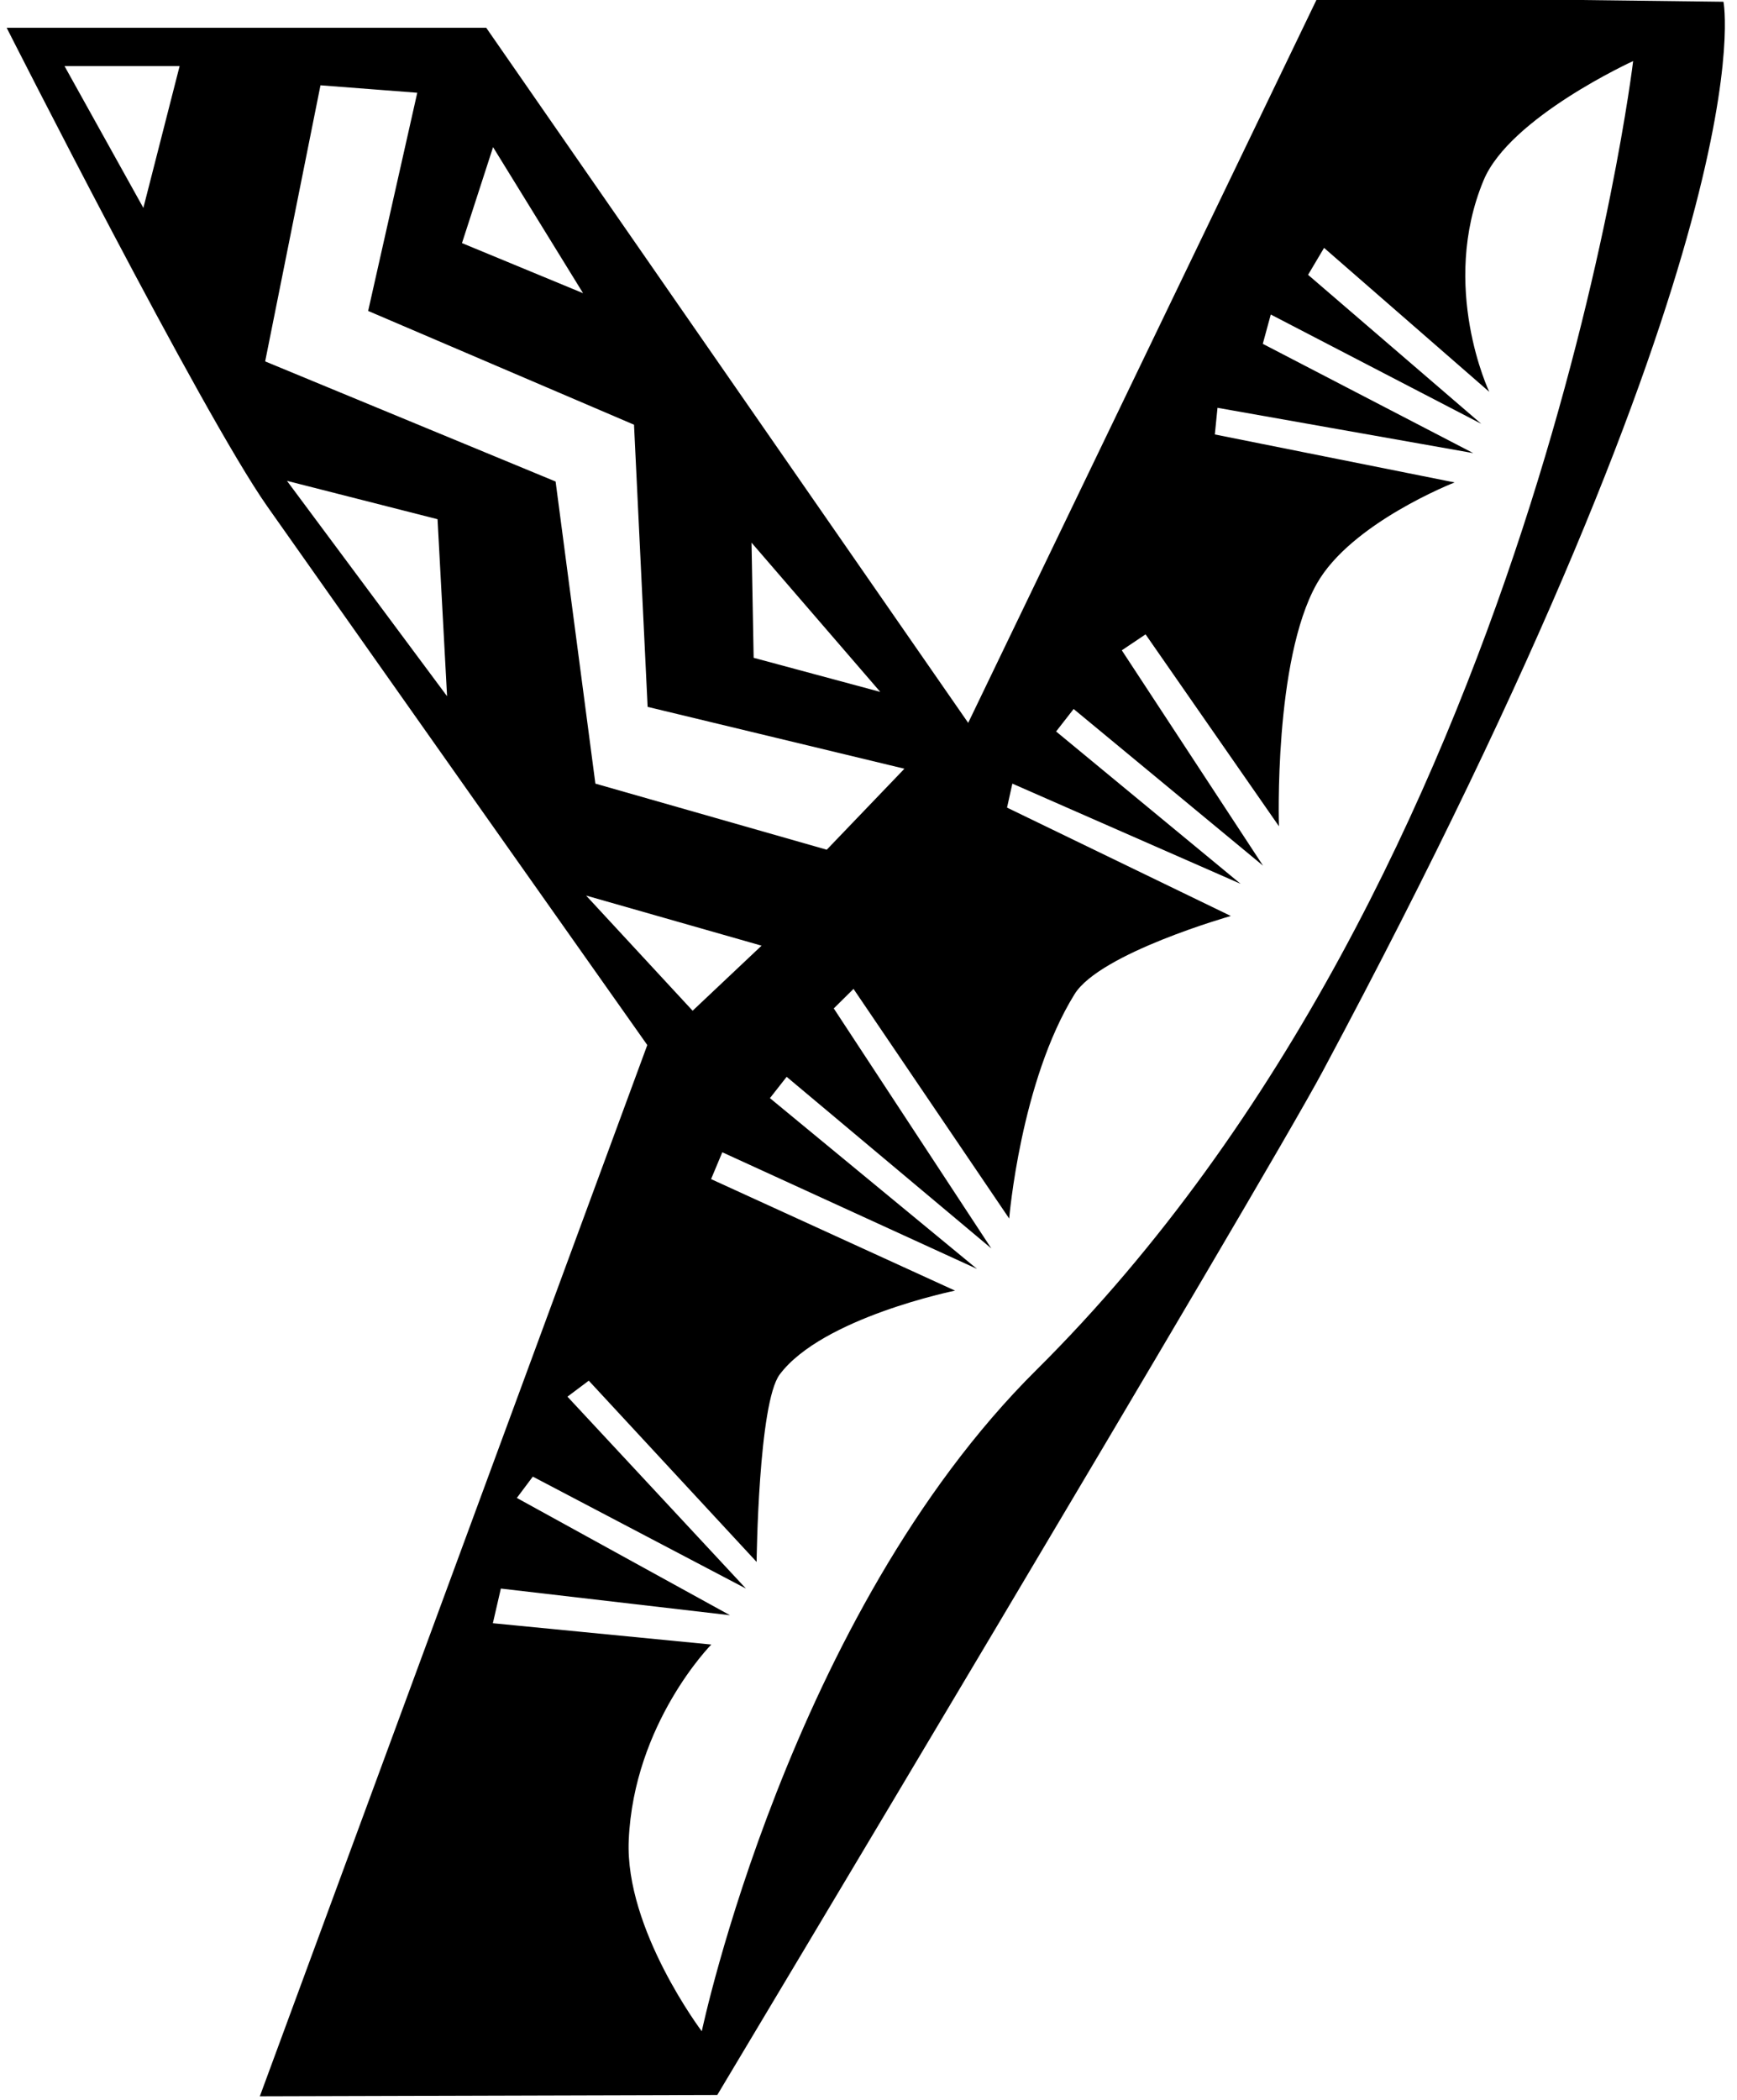 <?xml version="1.0" encoding="UTF-8"?>
<svg xmlns="http://www.w3.org/2000/svg" xmlns:xlink="http://www.w3.org/1999/xlink" width="163pt" height="197pt" viewBox="0 0 163 197" version="1.1">
<g id="surface1">
<path style=" stroke:none;fill-rule:nonzero;fill:rgb(0%,0%,0%);fill-opacity:1;" d="M 124.113 100.5 C 118.434 111.117 67.309 196.5 67.309 196.5 L 24.383 196.621 L 60.742 98.02 C 60.742 98.02 30.711 55.5 25.082 47.5 C 18.922 38.742 0.625 2.602 0.625 2.602 L 45.625 2.602 L 90.855 67.801 L 123.676 -0.301 L 161.73 0.164 C 161.73 0.164 166.152 21.953 124.113 100.5 Z M 6.055 6.199 L 13.453 19.5 L 16.855 6.199 Z M 60.773 66.301 L 59.496 39.836 L 34.547 29.164 L 39.156 8.699 L 30.074 8 L 24.883 33.898 L 52.137 45.164 L 55.871 73.5 L 77.582 79.699 L 84.871 72.102 Z M 139.223 16.906 C 135.066 26.891 139.75 36.75 139.75 36.75 L 124.25 23.25 L 122.75 25.777 L 139 39.75 L 119.25 29.5 L 118.5 32.25 L 138.25 42.5 L 114.25 38.25 L 114 40.75 L 136.5 45.25 C 136.5 45.25 126.77 49.043 123.555 54.77 C 119.508 61.969 120.016 77.5 120.016 77.5 L 107.5 59.5 L 105.27 60.996 L 118.523 81.195 L 100.75 66.5 L 99.105 68.609 L 116.418 82.898 L 95 73.5 L 94.5 75.75 L 115.5 85.914 C 115.5 85.914 103.223 89.391 100.836 93.25 C 95.766 101.43 94.703 114.293 94.703 114.293 L 80.094 92.754 L 78.242 94.586 L 93.023 117.094 L 73.82 101 L 72.25 103 L 91.68 119.016 L 67.781 108.078 L 66.727 110.594 L 89.621 121.055 C 89.621 121.055 77.168 123.582 73.168 128.918 C 71.164 131.586 71 146.5 71 146.5 L 55.25 129.5 L 53.25 131 L 70 149 L 50 138.5 L 48.5 140.5 L 68.5 151.5 L 47 149 L 46.25 152.25 L 66.75 154.25 C 66.75 154.25 59.48 161.602 59 172.609 C 58.637 180.973 65.855 190.523 65.855 190.523 C 65.855 190.523 74.086 151.48 97.25 128.5 C 144.188 81.934 153.254 5.727 153.254 5.727 C 153.254 5.727 141.684 11.004 139.223 16.906 Z M 46.27 13.801 L 43.352 22.801 L 54.715 27.5 Z M 41.059 48.699 L 26.93 45.102 L 41.953 65.301 Z M 70.523 50.898 L 70.723 61.699 L 82.605 64.898 Z M 55 84 L 64.996 94.801 L 71.465 88.699 L 55 84 "/>
</g>
</svg>
